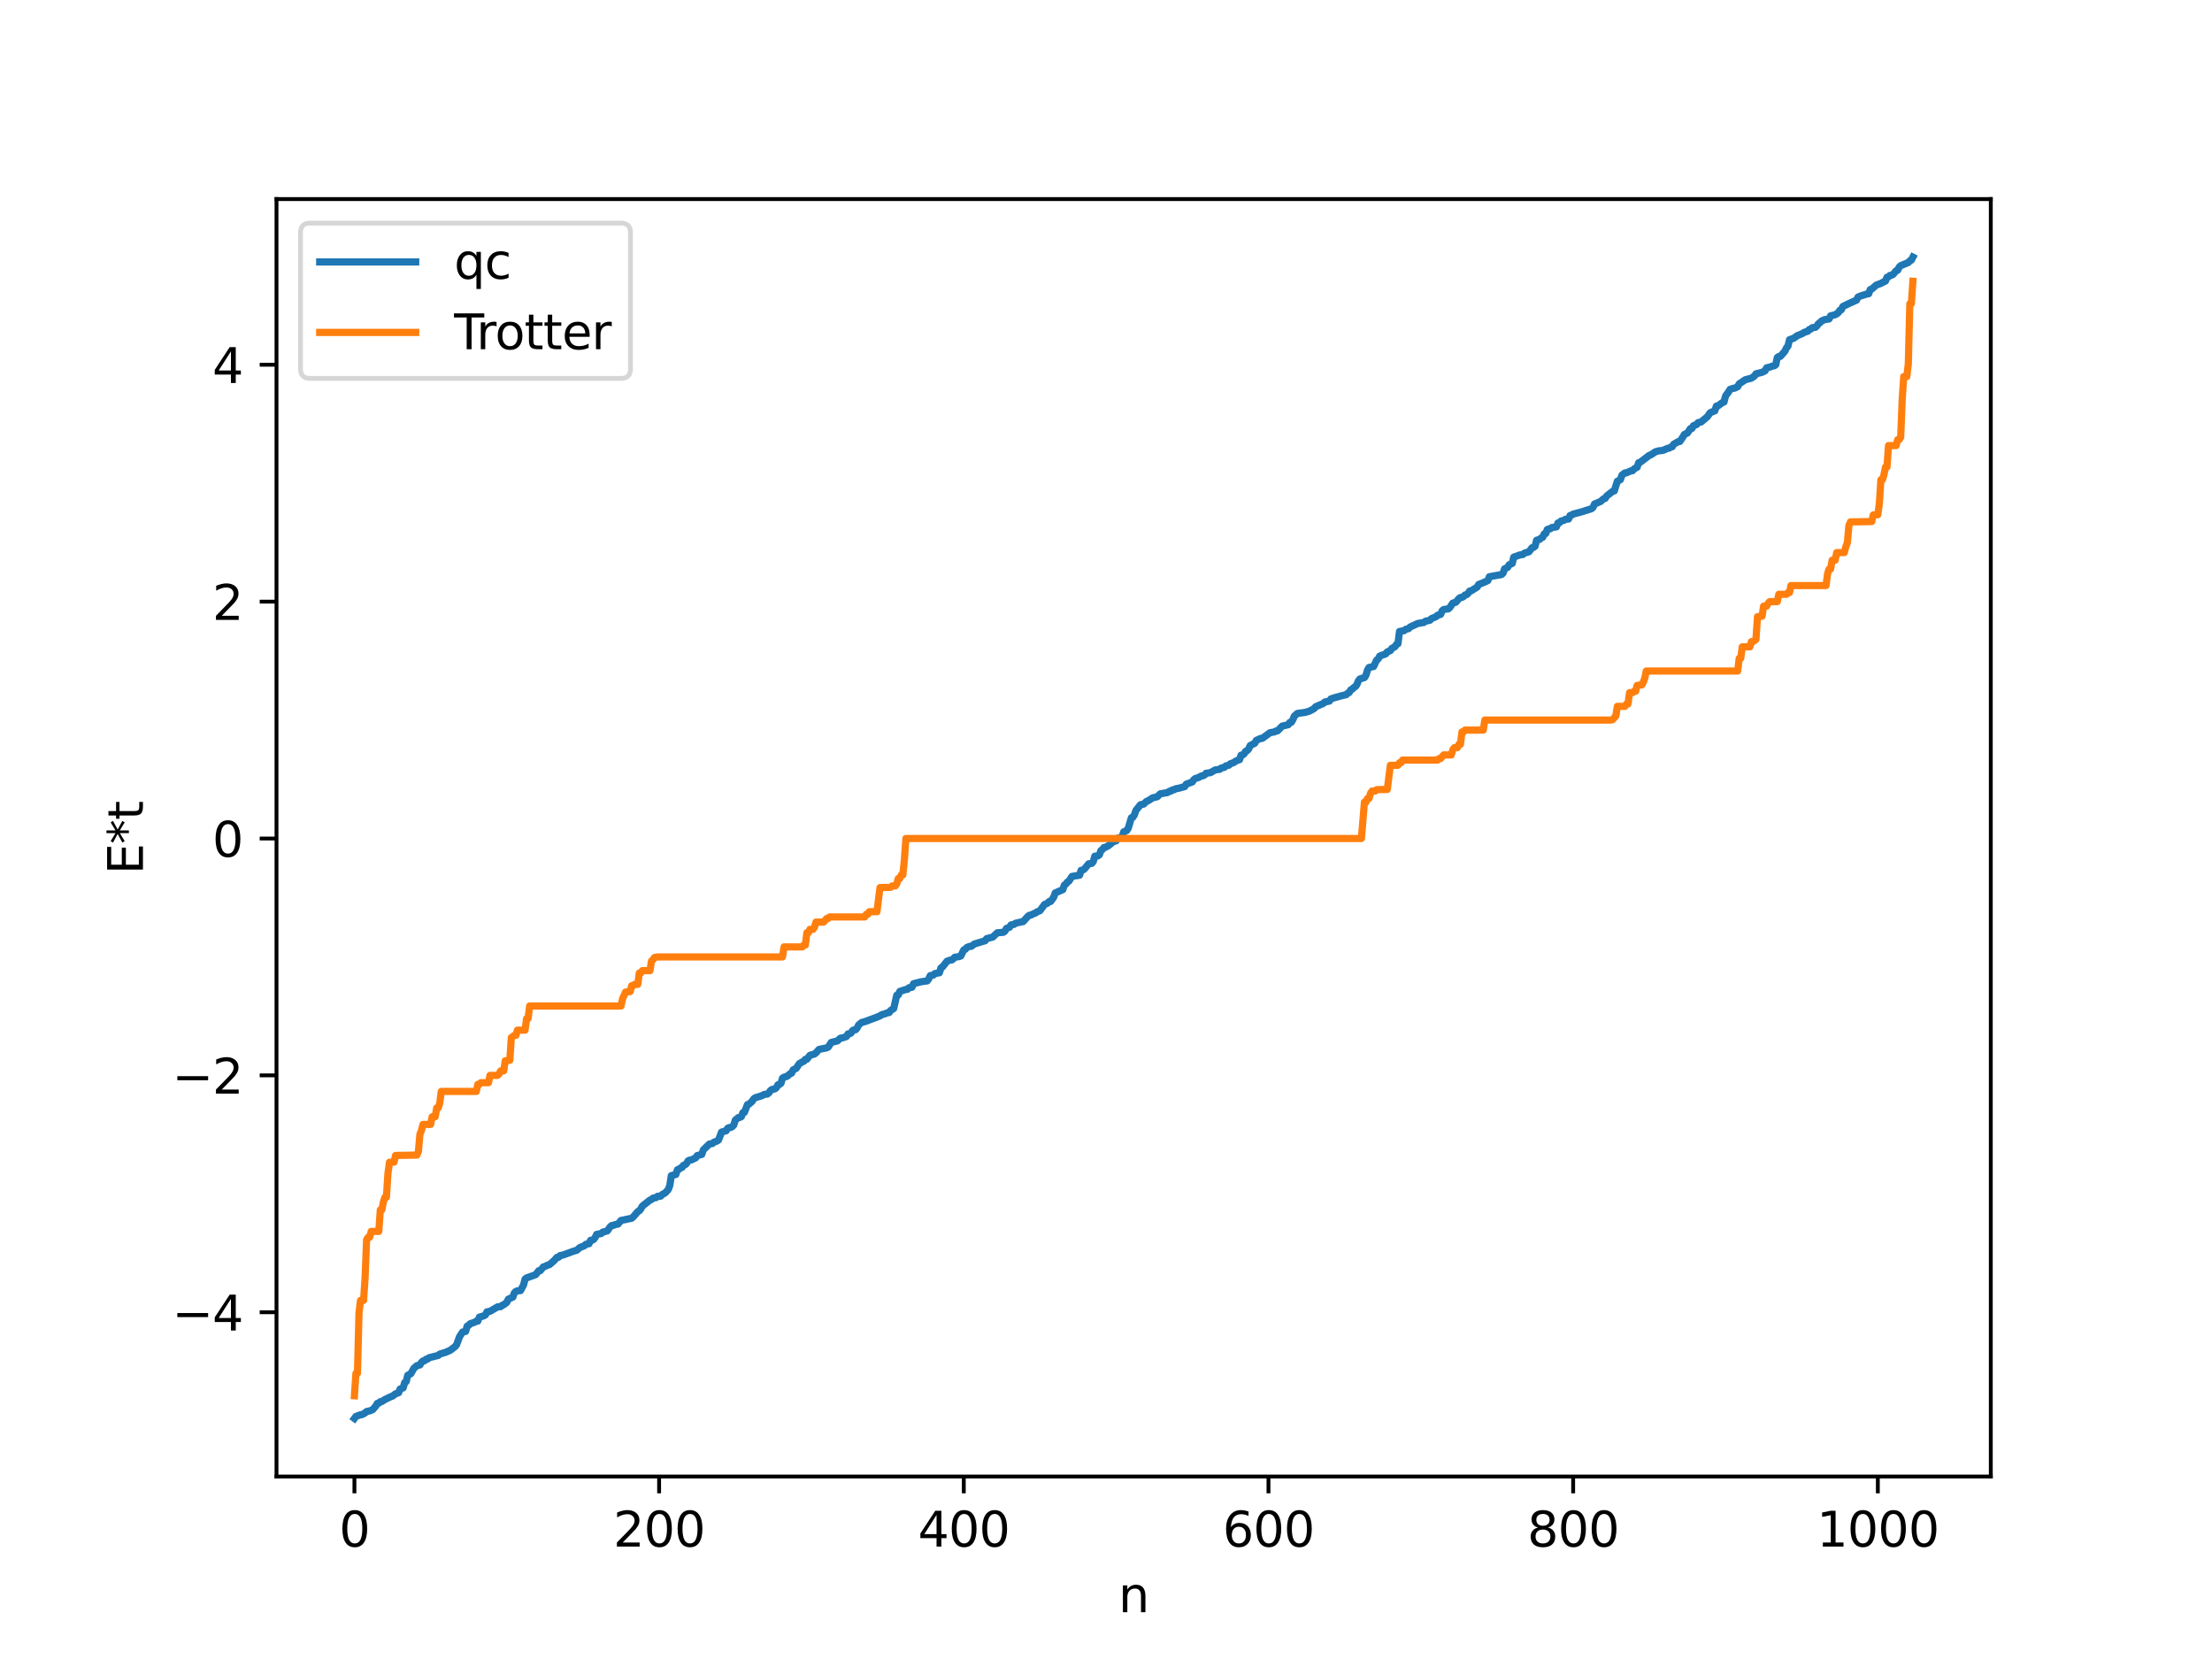 <?xml version="1.0" encoding="utf-8" standalone="no"?>
<!DOCTYPE svg PUBLIC "-//W3C//DTD SVG 1.1//EN"
  "http://www.w3.org/Graphics/SVG/1.1/DTD/svg11.dtd">
<svg xmlns:xlink="http://www.w3.org/1999/xlink" width="460.8pt" height="345.6pt" viewBox="0 0 460.8 345.6" xmlns="http://www.w3.org/2000/svg" version="1.1">
 <defs>
  <style type="text/css">*{stroke-linejoin: round; stroke-linecap: butt}</style>
 </defs>
 <g id="figure_1">
  <g id="patch_1">
   <path d="M 0 345.6 
L 460.8 345.6 
L 460.8 0 
L 0 0 
z
" style="fill: #ffffff"/>
  </g>
  <g id="axes_1">
   <g id="patch_2">
    <path d="M 57.6 307.584 
L 414.72 307.584 
L 414.72 41.472 
L 57.6 41.472 
z
" style="fill: #ffffff"/>
   </g>
   <g id="matplotlib.axis_1">
    <g id="xtick_1">
     <g id="line2d_1">
      <defs>
       <path id="md356010220" d="M 0 0 
L 0 3.5 
" style="stroke: #000000; stroke-width: 0.8"/>
      </defs>
      <g>
       <use xlink:href="#md356010220" x="73.833" y="307.584" style="stroke: #000000; stroke-width: 0.8"/>
      </g>
     </g>
     <g id="text_1">
      <!-- 0 -->
      <g transform="translate(70.651 322.182) scale(0.1 -0.1)">
       <defs>
        <path id="DejaVuSans-30" d="M 2034 4250 
Q 1547 4250 1301 3770 
Q 1056 3291 1056 2328 
Q 1056 1369 1301 889 
Q 1547 409 2034 409 
Q 2525 409 2770 889 
Q 3016 1369 3016 2328 
Q 3016 3291 2770 3770 
Q 2525 4250 2034 4250 
z
M 2034 4750 
Q 2819 4750 3233 4129 
Q 3647 3509 3647 2328 
Q 3647 1150 3233 529 
Q 2819 -91 2034 -91 
Q 1250 -91 836 529 
Q 422 1150 422 2328 
Q 422 3509 836 4129 
Q 1250 4750 2034 4750 
z
" transform="scale(0.016)"/>
       </defs>
       <use xlink:href="#DejaVuSans-30"/>
      </g>
     </g>
    </g>
    <g id="xtick_2">
     <g id="line2d_2">
      <g>
       <use xlink:href="#md356010220" x="137.304" y="307.584" style="stroke: #000000; stroke-width: 0.8"/>
      </g>
     </g>
     <g id="text_2">
      <!-- 200 -->
      <g transform="translate(127.76 322.182) scale(0.1 -0.1)">
       <defs>
        <path id="DejaVuSans-32" d="M 1228 531 
L 3431 531 
L 3431 0 
L 469 0 
L 469 531 
Q 828 903 1448 1529 
Q 2069 2156 2228 2338 
Q 2531 2678 2651 2914 
Q 2772 3150 2772 3378 
Q 2772 3750 2511 3984 
Q 2250 4219 1831 4219 
Q 1534 4219 1204 4116 
Q 875 4013 500 3803 
L 500 4441 
Q 881 4594 1212 4672 
Q 1544 4750 1819 4750 
Q 2544 4750 2975 4387 
Q 3406 4025 3406 3419 
Q 3406 3131 3298 2873 
Q 3191 2616 2906 2266 
Q 2828 2175 2409 1742 
Q 1991 1309 1228 531 
z
" transform="scale(0.016)"/>
       </defs>
       <use xlink:href="#DejaVuSans-32"/>
       <use xlink:href="#DejaVuSans-30" x="63.623"/>
       <use xlink:href="#DejaVuSans-30" x="127.246"/>
      </g>
     </g>
    </g>
    <g id="xtick_3">
     <g id="line2d_3">
      <g>
       <use xlink:href="#md356010220" x="200.775" y="307.584" style="stroke: #000000; stroke-width: 0.8"/>
      </g>
     </g>
     <g id="text_3">
      <!-- 400 -->
      <g transform="translate(191.231 322.182) scale(0.1 -0.1)">
       <defs>
        <path id="DejaVuSans-34" d="M 2419 4116 
L 825 1625 
L 2419 1625 
L 2419 4116 
z
M 2253 4666 
L 3047 4666 
L 3047 1625 
L 3713 1625 
L 3713 1100 
L 3047 1100 
L 3047 0 
L 2419 0 
L 2419 1100 
L 313 1100 
L 313 1709 
L 2253 4666 
z
" transform="scale(0.016)"/>
       </defs>
       <use xlink:href="#DejaVuSans-34"/>
       <use xlink:href="#DejaVuSans-30" x="63.623"/>
       <use xlink:href="#DejaVuSans-30" x="127.246"/>
      </g>
     </g>
    </g>
    <g id="xtick_4">
     <g id="line2d_4">
      <g>
       <use xlink:href="#md356010220" x="264.246" y="307.584" style="stroke: #000000; stroke-width: 0.8"/>
      </g>
     </g>
     <g id="text_4">
      <!-- 600 -->
      <g transform="translate(254.702 322.182) scale(0.1 -0.1)">
       <defs>
        <path id="DejaVuSans-36" d="M 2113 2584 
Q 1688 2584 1439 2293 
Q 1191 2003 1191 1497 
Q 1191 994 1439 701 
Q 1688 409 2113 409 
Q 2538 409 2786 701 
Q 3034 994 3034 1497 
Q 3034 2003 2786 2293 
Q 2538 2584 2113 2584 
z
M 3366 4563 
L 3366 3988 
Q 3128 4100 2886 4159 
Q 2644 4219 2406 4219 
Q 1781 4219 1451 3797 
Q 1122 3375 1075 2522 
Q 1259 2794 1537 2939 
Q 1816 3084 2150 3084 
Q 2853 3084 3261 2657 
Q 3669 2231 3669 1497 
Q 3669 778 3244 343 
Q 2819 -91 2113 -91 
Q 1303 -91 875 529 
Q 447 1150 447 2328 
Q 447 3434 972 4092 
Q 1497 4750 2381 4750 
Q 2619 4750 2861 4703 
Q 3103 4656 3366 4563 
z
" transform="scale(0.016)"/>
       </defs>
       <use xlink:href="#DejaVuSans-36"/>
       <use xlink:href="#DejaVuSans-30" x="63.623"/>
       <use xlink:href="#DejaVuSans-30" x="127.246"/>
      </g>
     </g>
    </g>
    <g id="xtick_5">
     <g id="line2d_5">
      <g>
       <use xlink:href="#md356010220" x="327.717" y="307.584" style="stroke: #000000; stroke-width: 0.8"/>
      </g>
     </g>
     <g id="text_5">
      <!-- 800 -->
      <g transform="translate(318.173 322.182) scale(0.1 -0.1)">
       <defs>
        <path id="DejaVuSans-38" d="M 2034 2216 
Q 1584 2216 1326 1975 
Q 1069 1734 1069 1313 
Q 1069 891 1326 650 
Q 1584 409 2034 409 
Q 2484 409 2743 651 
Q 3003 894 3003 1313 
Q 3003 1734 2745 1975 
Q 2488 2216 2034 2216 
z
M 1403 2484 
Q 997 2584 770 2862 
Q 544 3141 544 3541 
Q 544 4100 942 4425 
Q 1341 4750 2034 4750 
Q 2731 4750 3128 4425 
Q 3525 4100 3525 3541 
Q 3525 3141 3298 2862 
Q 3072 2584 2669 2484 
Q 3125 2378 3379 2068 
Q 3634 1759 3634 1313 
Q 3634 634 3220 271 
Q 2806 -91 2034 -91 
Q 1263 -91 848 271 
Q 434 634 434 1313 
Q 434 1759 690 2068 
Q 947 2378 1403 2484 
z
M 1172 3481 
Q 1172 3119 1398 2916 
Q 1625 2713 2034 2713 
Q 2441 2713 2670 2916 
Q 2900 3119 2900 3481 
Q 2900 3844 2670 4047 
Q 2441 4250 2034 4250 
Q 1625 4250 1398 4047 
Q 1172 3844 1172 3481 
z
" transform="scale(0.016)"/>
       </defs>
       <use xlink:href="#DejaVuSans-38"/>
       <use xlink:href="#DejaVuSans-30" x="63.623"/>
       <use xlink:href="#DejaVuSans-30" x="127.246"/>
      </g>
     </g>
    </g>
    <g id="xtick_6">
     <g id="line2d_6">
      <g>
       <use xlink:href="#md356010220" x="391.188" y="307.584" style="stroke: #000000; stroke-width: 0.8"/>
      </g>
     </g>
     <g id="text_6">
      <!-- 1000 -->
      <g transform="translate(378.463 322.182) scale(0.1 -0.1)">
       <defs>
        <path id="DejaVuSans-31" d="M 794 531 
L 1825 531 
L 1825 4091 
L 703 3866 
L 703 4441 
L 1819 4666 
L 2450 4666 
L 2450 531 
L 3481 531 
L 3481 0 
L 794 0 
L 794 531 
z
" transform="scale(0.016)"/>
       </defs>
       <use xlink:href="#DejaVuSans-31"/>
       <use xlink:href="#DejaVuSans-30" x="63.623"/>
       <use xlink:href="#DejaVuSans-30" x="127.246"/>
       <use xlink:href="#DejaVuSans-30" x="190.869"/>
      </g>
     </g>
    </g>
    <g id="text_7">
     <!-- n -->
     <g transform="translate(232.991 335.861) scale(0.1 -0.1)">
      <defs>
       <path id="DejaVuSans-6e" d="M 3513 2113 
L 3513 0 
L 2938 0 
L 2938 2094 
Q 2938 2591 2744 2837 
Q 2550 3084 2163 3084 
Q 1697 3084 1428 2787 
Q 1159 2491 1159 1978 
L 1159 0 
L 581 0 
L 581 3500 
L 1159 3500 
L 1159 2956 
Q 1366 3272 1645 3428 
Q 1925 3584 2291 3584 
Q 2894 3584 3203 3211 
Q 3513 2838 3513 2113 
z
" transform="scale(0.016)"/>
      </defs>
      <use xlink:href="#DejaVuSans-6e"/>
     </g>
    </g>
   </g>
   <g id="matplotlib.axis_2">
    <g id="ytick_1">
     <g id="line2d_7">
      <defs>
       <path id="m258ca432b4" d="M 0 0 
L -3.5 0 
" style="stroke: #000000; stroke-width: 0.8"/>
      </defs>
      <g>
       <use xlink:href="#m258ca432b4" x="57.6" y="273.364" style="stroke: #000000; stroke-width: 0.8"/>
      </g>
     </g>
     <g id="text_8">
      <!-- −4 -->
      <g transform="translate(35.858 277.163) scale(0.1 -0.1)">
       <defs>
        <path id="DejaVuSans-2212" d="M 678 2272 
L 4684 2272 
L 4684 1741 
L 678 1741 
L 678 2272 
z
" transform="scale(0.016)"/>
       </defs>
       <use xlink:href="#DejaVuSans-2212"/>
       <use xlink:href="#DejaVuSans-34" x="83.789"/>
      </g>
     </g>
    </g>
    <g id="ytick_2">
     <g id="line2d_8">
      <g>
       <use xlink:href="#m258ca432b4" x="57.6" y="224.02" style="stroke: #000000; stroke-width: 0.8"/>
      </g>
     </g>
     <g id="text_9">
      <!-- −2 -->
      <g transform="translate(35.858 227.819) scale(0.1 -0.1)">
       <use xlink:href="#DejaVuSans-2212"/>
       <use xlink:href="#DejaVuSans-32" x="83.789"/>
      </g>
     </g>
    </g>
    <g id="ytick_3">
     <g id="line2d_9">
      <g>
       <use xlink:href="#m258ca432b4" x="57.6" y="174.676" style="stroke: #000000; stroke-width: 0.8"/>
      </g>
     </g>
     <g id="text_10">
      <!-- 0 -->
      <g transform="translate(44.237 178.475) scale(0.1 -0.1)">
       <use xlink:href="#DejaVuSans-30"/>
      </g>
     </g>
    </g>
    <g id="ytick_4">
     <g id="line2d_10">
      <g>
       <use xlink:href="#m258ca432b4" x="57.6" y="125.331" style="stroke: #000000; stroke-width: 0.8"/>
      </g>
     </g>
     <g id="text_11">
      <!-- 2 -->
      <g transform="translate(44.237 129.13) scale(0.1 -0.1)">
       <use xlink:href="#DejaVuSans-32"/>
      </g>
     </g>
    </g>
    <g id="ytick_5">
     <g id="line2d_11">
      <g>
       <use xlink:href="#m258ca432b4" x="57.6" y="75.987" style="stroke: #000000; stroke-width: 0.8"/>
      </g>
     </g>
     <g id="text_12">
      <!-- 4 -->
      <g transform="translate(44.237 79.786) scale(0.1 -0.1)">
       <use xlink:href="#DejaVuSans-34"/>
      </g>
     </g>
    </g>
    <g id="text_13">
     <!-- E*t -->
     <g transform="translate(29.778 182.148) rotate(-90) scale(0.1 -0.1)">
      <defs>
       <path id="DejaVuSans-45" d="M 628 4666 
L 3578 4666 
L 3578 4134 
L 1259 4134 
L 1259 2753 
L 3481 2753 
L 3481 2222 
L 1259 2222 
L 1259 531 
L 3634 531 
L 3634 0 
L 628 0 
L 628 4666 
z
" transform="scale(0.016)"/>
       <path id="DejaVuSans-2a" d="M 3009 3897 
L 1888 3291 
L 3009 2681 
L 2828 2375 
L 1778 3009 
L 1778 1831 
L 1422 1831 
L 1422 3009 
L 372 2375 
L 191 2681 
L 1313 3291 
L 191 3897 
L 372 4206 
L 1422 3572 
L 1422 4750 
L 1778 4750 
L 1778 3572 
L 2828 4206 
L 3009 3897 
z
" transform="scale(0.016)"/>
       <path id="DejaVuSans-74" d="M 1172 4494 
L 1172 3500 
L 2356 3500 
L 2356 3053 
L 1172 3053 
L 1172 1153 
Q 1172 725 1289 603 
Q 1406 481 1766 481 
L 2356 481 
L 2356 0 
L 1766 0 
Q 1100 0 847 248 
Q 594 497 594 1153 
L 594 3053 
L 172 3053 
L 172 3500 
L 594 3500 
L 594 4494 
L 1172 4494 
z
" transform="scale(0.016)"/>
      </defs>
      <use xlink:href="#DejaVuSans-45"/>
      <use xlink:href="#DejaVuSans-2a" x="63.184"/>
      <use xlink:href="#DejaVuSans-74" x="113.184"/>
     </g>
    </g>
   </g>
   <g id="line2d_12">
    <path d="M 73.833 295.488 
L 74.15 295.062 
L 75.102 294.72 
L 75.42 294.688 
L 76.054 294.328 
L 76.372 294.046 
L 77.006 293.917 
L 77.641 293.654 
L 78.276 292.913 
L 78.593 292.356 
L 78.91 292.309 
L 79.228 291.988 
L 79.545 291.962 
L 80.18 291.546 
L 81.449 290.937 
L 81.767 290.841 
L 82.401 290.351 
L 83.036 290.131 
L 83.353 289.353 
L 83.988 289.123 
L 84.305 288.015 
L 84.623 287.792 
L 84.94 286.492 
L 85.575 286.173 
L 86.21 285.054 
L 86.844 284.492 
L 87.479 284.345 
L 87.796 283.815 
L 88.114 283.506 
L 88.431 283.473 
L 88.748 283.155 
L 89.066 283.121 
L 89.383 282.837 
L 91.287 282.366 
L 91.605 282.08 
L 92.874 281.697 
L 93.826 281.269 
L 94.778 280.539 
L 95.096 280.176 
L 95.73 278.461 
L 96.365 277.488 
L 97 277.352 
L 97.317 276.267 
L 97.634 276.089 
L 97.952 275.758 
L 98.904 275.432 
L 99.221 275.219 
L 99.539 275.208 
L 99.856 274.39 
L 100.808 274.106 
L 101.125 273.916 
L 101.443 273.28 
L 102.077 273.172 
L 103.664 272.236 
L 104.299 272.196 
L 104.616 271.911 
L 104.934 271.805 
L 105.568 271.313 
L 105.886 270.647 
L 106.838 270.206 
L 107.155 269.331 
L 107.472 269.026 
L 107.79 268.895 
L 108.424 268.859 
L 109.059 267.698 
L 109.377 266.474 
L 109.694 266.215 
L 111.598 265.532 
L 112.233 264.714 
L 112.55 264.694 
L 113.185 263.92 
L 113.502 263.833 
L 114.137 263.521 
L 114.454 263.454 
L 115.406 262.629 
L 116.041 261.919 
L 116.358 261.914 
L 116.676 261.564 
L 117.31 261.439 
L 118.58 260.973 
L 119.532 260.624 
L 120.167 260.443 
L 120.801 259.877 
L 121.753 259.511 
L 122.071 259.196 
L 122.705 259.09 
L 123.023 258.376 
L 123.34 258.361 
L 123.658 258.204 
L 123.975 257.801 
L 124.292 257.148 
L 125.244 256.963 
L 125.562 256.674 
L 126.514 256.418 
L 127.148 255.524 
L 127.466 255.284 
L 127.783 255.276 
L 128.1 255.116 
L 128.735 254.999 
L 129.37 254.241 
L 131.591 253.779 
L 131.909 253.507 
L 132.861 252.396 
L 133.178 252.224 
L 133.496 251.829 
L 133.813 251.251 
L 135.4 250.004 
L 135.717 249.883 
L 136.034 249.594 
L 136.669 249.488 
L 136.986 249.206 
L 137.621 249.183 
L 137.939 248.846 
L 138.573 248.498 
L 139.208 247.815 
L 139.525 246.989 
L 139.843 244.908 
L 140.795 244.661 
L 141.112 243.684 
L 141.429 243.579 
L 141.747 243.319 
L 142.064 243.213 
L 142.381 242.755 
L 142.699 242.65 
L 143.016 242.393 
L 143.334 241.838 
L 143.651 241.671 
L 143.968 241.657 
L 144.92 241.203 
L 145.238 240.729 
L 146.19 240.486 
L 146.507 239.552 
L 147.777 238.327 
L 148.411 238.216 
L 148.729 237.937 
L 149.363 237.703 
L 149.681 237.481 
L 150.315 235.835 
L 151.267 235.565 
L 151.585 235.041 
L 151.902 234.885 
L 152.22 234.874 
L 152.537 234.699 
L 152.854 234.372 
L 153.172 233.357 
L 153.806 232.816 
L 154.124 232.782 
L 154.441 232.616 
L 154.758 231.789 
L 155.076 231.725 
L 155.71 230.103 
L 156.028 230.015 
L 156.662 229.451 
L 156.98 228.962 
L 157.297 228.691 
L 158.249 228.404 
L 158.884 228.174 
L 159.201 227.988 
L 159.836 227.914 
L 160.153 227.691 
L 160.471 227.22 
L 160.788 226.964 
L 161.423 226.831 
L 161.74 226.575 
L 162.058 225.982 
L 162.375 225.917 
L 162.692 225.654 
L 163.01 224.597 
L 163.327 224.399 
L 163.962 224.219 
L 164.596 223.675 
L 164.914 223.547 
L 165.231 222.867 
L 165.866 222.559 
L 166.5 221.587 
L 167.135 221.21 
L 167.453 221.085 
L 167.77 220.677 
L 168.087 220.66 
L 168.722 219.843 
L 169.357 219.649 
L 169.674 219.57 
L 169.991 219.308 
L 170.626 218.608 
L 172.213 218.285 
L 172.53 218.124 
L 173.165 217.155 
L 174.434 216.842 
L 175.069 216.281 
L 175.704 216.15 
L 176.339 215.92 
L 176.656 215.374 
L 176.973 215.355 
L 177.291 215.198 
L 177.608 214.691 
L 177.925 214.529 
L 178.243 214.507 
L 178.56 214.146 
L 178.877 213.504 
L 179.512 212.992 
L 180.147 212.831 
L 182.368 212.008 
L 183.32 211.631 
L 183.638 211.386 
L 184.272 211.226 
L 184.907 210.964 
L 185.224 210.943 
L 185.542 210.487 
L 186.177 210.095 
L 186.811 207.322 
L 187.129 207.259 
L 187.446 206.53 
L 188.715 206.123 
L 189.033 206.096 
L 189.35 205.766 
L 189.985 205.665 
L 190.302 204.927 
L 191.889 204.522 
L 193.158 204.34 
L 193.476 203.92 
L 193.793 203.245 
L 194.428 203.129 
L 194.745 202.816 
L 195.697 202.644 
L 196.015 201.626 
L 196.332 201.445 
L 197.284 200.24 
L 197.919 200.011 
L 198.236 199.984 
L 198.553 199.782 
L 198.871 199.422 
L 199.823 199.266 
L 200.14 199.154 
L 200.775 197.885 
L 201.092 197.759 
L 201.41 197.378 
L 202.044 197.134 
L 202.362 197.128 
L 202.996 196.644 
L 205.218 195.97 
L 205.535 195.537 
L 206.17 195.366 
L 206.805 195.216 
L 207.757 194.317 
L 209.026 194.212 
L 209.343 193.966 
L 209.661 193.403 
L 210.296 193.173 
L 210.613 192.678 
L 211.248 192.564 
L 211.565 192.318 
L 213.152 191.977 
L 214.104 190.922 
L 214.421 190.672 
L 214.739 190.632 
L 215.373 190.314 
L 215.691 190.214 
L 216.008 189.972 
L 216.643 189.708 
L 217.595 188.417 
L 218.229 188.148 
L 218.547 187.824 
L 218.864 187.792 
L 219.499 186.928 
L 219.816 186.016 
L 221.403 185.328 
L 221.72 184.385 
L 222.038 184.18 
L 222.355 183.742 
L 222.672 183.562 
L 223.307 182.571 
L 224.894 182.321 
L 225.211 181.308 
L 225.529 181.262 
L 225.846 181.081 
L 226.798 179.943 
L 227.433 179.862 
L 227.75 179.473 
L 228.067 178.362 
L 228.702 178.307 
L 229.02 178.071 
L 229.337 177.191 
L 229.654 176.97 
L 229.972 176.554 
L 230.289 176.512 
L 230.924 176.164 
L 231.876 175.357 
L 232.51 175.157 
L 232.828 174.613 
L 233.462 174.476 
L 233.78 174.22 
L 234.097 173.282 
L 234.732 173.013 
L 235.049 172.488 
L 235.684 170.354 
L 236.001 170.248 
L 236.319 169.728 
L 236.636 168.818 
L 237.588 167.64 
L 238.223 167.521 
L 238.858 166.926 
L 239.175 166.811 
L 240.127 166.201 
L 241.079 165.977 
L 241.714 165.363 
L 242.983 165.151 
L 243.3 165.069 
L 243.618 164.829 
L 243.935 164.793 
L 244.253 164.544 
L 244.57 164.529 
L 244.887 164.315 
L 245.522 164.213 
L 246.791 163.868 
L 247.109 163.36 
L 248.378 162.894 
L 248.696 162.423 
L 249.013 162.179 
L 249.648 161.982 
L 250.282 161.642 
L 250.6 161.603 
L 250.917 161.451 
L 251.234 161.093 
L 252.186 160.951 
L 253.139 160.39 
L 254.091 160.262 
L 254.408 159.996 
L 255.043 159.859 
L 255.36 159.557 
L 255.995 159.404 
L 256.312 159.098 
L 256.947 158.884 
L 257.581 158.469 
L 258.216 158.257 
L 258.534 157.32 
L 258.851 157.273 
L 259.168 157.043 
L 259.486 156.511 
L 259.803 156.378 
L 260.12 156.033 
L 260.438 155.313 
L 261.39 154.83 
L 261.707 154.241 
L 262.659 153.81 
L 262.977 153.805 
L 264.563 152.635 
L 265.515 152.464 
L 265.833 152.266 
L 266.15 152.241 
L 267.102 151.259 
L 268.372 150.969 
L 268.689 150.494 
L 269.006 150.466 
L 269.324 149.929 
L 269.641 149.171 
L 270.276 148.625 
L 271.862 148.407 
L 272.815 148.127 
L 273.449 147.777 
L 273.767 147.593 
L 274.084 147.224 
L 275.671 146.541 
L 275.988 146.24 
L 276.94 146.045 
L 277.258 145.591 
L 277.892 145.378 
L 278.527 145.206 
L 279.479 144.934 
L 280.431 144.723 
L 280.748 144.401 
L 281.066 144.258 
L 281.383 143.713 
L 281.7 143.572 
L 282.018 143.226 
L 282.335 143.051 
L 282.653 142.624 
L 282.97 141.843 
L 283.287 141.441 
L 284.239 141.155 
L 284.557 140.644 
L 284.874 139.589 
L 285.191 139.047 
L 286.143 138.846 
L 286.778 137.523 
L 287.096 137.267 
L 287.413 136.678 
L 288.682 136.21 
L 289 135.796 
L 289.634 135.537 
L 289.952 135.072 
L 290.586 134.73 
L 290.904 134.239 
L 291.221 134.091 
L 291.539 131.548 
L 292.491 131.38 
L 292.808 131.114 
L 293.443 130.948 
L 293.76 130.608 
L 295.347 129.883 
L 296.616 129.668 
L 296.934 129.416 
L 297.886 129.206 
L 298.203 128.86 
L 299.155 128.468 
L 299.472 128.162 
L 300.107 127.992 
L 300.424 127.24 
L 300.742 126.981 
L 301.377 126.867 
L 301.694 126.854 
L 302.011 126.571 
L 302.646 125.635 
L 303.281 125.45 
L 303.915 124.707 
L 304.233 124.462 
L 304.55 124.448 
L 304.867 124.293 
L 305.185 123.941 
L 305.502 123.889 
L 305.82 123.621 
L 306.137 123.14 
L 306.454 123.093 
L 307.724 122.294 
L 308.041 121.746 
L 308.676 121.513 
L 309.945 120.955 
L 310.262 120.146 
L 312.801 119.683 
L 313.119 119.387 
L 313.436 118.486 
L 314.071 118.193 
L 314.388 117.651 
L 315.023 117.38 
L 315.34 116.059 
L 316.61 115.606 
L 317.244 115.511 
L 317.562 115.226 
L 318.514 114.937 
L 319.148 114.1 
L 319.466 114.034 
L 319.783 113.792 
L 320.1 112.548 
L 320.735 112.361 
L 321.053 112.062 
L 321.37 111.927 
L 321.687 111.216 
L 322.005 111.149 
L 322.322 110.312 
L 322.639 110.173 
L 322.957 110.158 
L 323.274 109.89 
L 324.226 109.76 
L 324.543 108.945 
L 324.861 108.894 
L 325.178 108.543 
L 325.813 108.401 
L 326.13 108.164 
L 326.765 108.124 
L 327.082 107.384 
L 327.4 107.308 
L 327.717 107.097 
L 329.304 106.68 
L 331.525 105.984 
L 331.843 105.717 
L 332.16 105.003 
L 333.429 104.468 
L 334.064 103.902 
L 334.381 103.838 
L 334.699 103.33 
L 335.968 102.338 
L 336.286 102.269 
L 336.92 100.258 
L 337.555 99.93 
L 337.872 98.99 
L 338.507 98.509 
L 338.824 98.497 
L 339.777 98.075 
L 340.094 98.056 
L 340.411 97.68 
L 341.046 97.331 
L 341.363 96.391 
L 341.681 96.303 
L 343.585 94.85 
L 343.902 94.749 
L 344.854 94.117 
L 345.489 93.93 
L 346.441 93.823 
L 347.393 93.395 
L 347.71 93.356 
L 348.028 93.142 
L 348.345 93.072 
L 348.662 92.542 
L 349.615 91.996 
L 349.932 91.975 
L 350.567 91.048 
L 350.884 90.499 
L 351.519 90.209 
L 352.153 89.273 
L 352.471 89.245 
L 352.788 88.669 
L 353.423 88.447 
L 353.74 88.042 
L 354.375 87.904 
L 355.644 86.836 
L 356.279 85.969 
L 357.231 85.58 
L 357.548 84.604 
L 357.866 84.567 
L 358.818 83.851 
L 359.135 83.76 
L 359.453 82.524 
L 360.087 81.639 
L 360.405 81.116 
L 361.039 80.901 
L 361.357 80.861 
L 361.991 80.55 
L 362.309 79.96 
L 362.943 79.542 
L 363.578 79.108 
L 364.848 78.773 
L 365.482 78.346 
L 365.8 77.873 
L 367.069 77.561 
L 367.704 77.235 
L 368.021 76.624 
L 368.656 76.478 
L 369.291 76.25 
L 369.608 76.203 
L 369.925 75.979 
L 370.243 74.48 
L 370.56 74.261 
L 370.877 74.242 
L 371.829 73.16 
L 372.147 72.469 
L 372.464 72.108 
L 372.781 70.775 
L 373.734 70.422 
L 374.368 69.945 
L 375.32 69.557 
L 375.955 69.193 
L 376.59 69.006 
L 376.907 68.638 
L 377.224 68.551 
L 377.542 68.255 
L 378.177 68.191 
L 378.494 67.905 
L 378.811 67.429 
L 379.129 67.231 
L 379.446 66.881 
L 380.081 66.589 
L 381.033 66.438 
L 381.35 65.794 
L 382.302 65.568 
L 382.937 65.157 
L 383.254 64.653 
L 383.572 64.55 
L 383.889 63.859 
L 385.158 63.232 
L 386.745 62.523 
L 387.062 61.884 
L 387.697 61.616 
L 388.967 61.234 
L 389.284 61.186 
L 389.601 60.327 
L 389.919 60.22 
L 390.871 59.379 
L 391.823 59.039 
L 392.458 58.692 
L 392.775 58.558 
L 393.092 57.764 
L 393.41 57.667 
L 393.727 57.372 
L 394.044 57.329 
L 394.362 57.163 
L 394.996 56.406 
L 395.314 56.299 
L 395.631 55.654 
L 395.948 55.342 
L 397.535 54.688 
L 397.853 54.326 
L 398.17 54.183 
L 398.487 53.568 
L 398.487 53.568 
" clip-path="url(#p85a4584ed1)" style="fill: none; stroke: #1f77b4; stroke-width: 1.5; stroke-linecap: square"/>
   </g>
   <g id="line2d_13">
    <path d="M 73.833 290.76 
L 74.15 286.091 
L 74.467 286.091 
L 74.785 273.51 
L 75.102 270.897 
L 75.737 270.897 
L 76.054 266.189 
L 76.372 258.242 
L 76.689 257.755 
L 77.006 257.755 
L 77.324 256.525 
L 78.91 256.525 
L 79.228 252.042 
L 79.545 252.042 
L 79.862 250.419 
L 80.18 249.416 
L 80.497 249.416 
L 80.815 244.459 
L 81.132 242.125 
L 82.084 242.085 
L 82.401 240.704 
L 86.844 240.626 
L 87.162 239.869 
L 87.479 236.277 
L 87.796 235.483 
L 88.114 234.239 
L 89.7 234.239 
L 90.018 232.65 
L 90.653 232.65 
L 90.97 230.805 
L 91.287 230.805 
L 91.605 229.843 
L 91.922 227.37 
L 99.221 227.37 
L 99.539 225.896 
L 99.856 225.896 
L 100.173 225.547 
L 101.76 225.547 
L 102.077 224.02 
L 103.664 224.02 
L 103.981 223.675 
L 104.299 223.08 
L 104.934 223.08 
L 105.251 220.985 
L 106.203 220.879 
L 106.52 216.152 
L 107.155 215.685 
L 107.472 215.685 
L 107.79 214.596 
L 109.377 214.596 
L 109.694 212.207 
L 110.011 212.207 
L 110.329 209.567 
L 129.37 209.567 
L 129.687 208.067 
L 130.322 206.657 
L 131.274 206.567 
L 131.591 205.34 
L 131.909 205.34 
L 132.226 205.06 
L 132.861 205.06 
L 133.178 202.698 
L 133.496 202.698 
L 133.813 202.203 
L 135.4 202.203 
L 135.717 200.189 
L 136.034 199.917 
L 136.352 199.462 
L 136.986 199.348 
L 163.01 199.348 
L 163.327 197.257 
L 167.135 197.257 
L 167.453 196.875 
L 167.77 196.875 
L 168.087 194.288 
L 168.405 194.288 
L 168.722 193.597 
L 169.357 193.597 
L 169.674 193.152 
L 169.991 192.084 
L 171.578 192.084 
L 172.213 191.332 
L 172.53 191.332 
L 172.848 191.012 
L 180.147 191.012 
L 180.464 190.463 
L 180.781 190.463 
L 181.099 189.924 
L 182.686 189.924 
L 183.32 184.895 
L 185.542 184.85 
L 185.859 184.558 
L 186.494 184.558 
L 186.811 184.117 
L 187.129 183.011 
L 187.446 183.011 
L 187.763 182.262 
L 188.081 182.262 
L 188.398 179.135 
L 188.715 174.676 
L 283.605 174.676 
L 284.239 167.089 
L 284.557 167.089 
L 284.874 166.34 
L 285.191 166.34 
L 285.509 165.234 
L 285.826 164.793 
L 286.461 164.793 
L 286.778 164.501 
L 289 164.456 
L 289.634 159.427 
L 291.221 159.427 
L 291.539 158.888 
L 291.856 158.888 
L 292.173 158.339 
L 299.472 158.339 
L 299.79 158.019 
L 300.107 158.019 
L 300.742 157.267 
L 302.329 157.267 
L 302.646 156.199 
L 302.963 155.754 
L 303.598 155.754 
L 303.915 155.063 
L 304.233 155.063 
L 304.55 152.476 
L 304.867 152.476 
L 305.185 152.094 
L 308.993 152.094 
L 309.31 150.003 
L 335.651 150.003 
L 335.968 149.889 
L 336.603 149.162 
L 336.92 147.148 
L 338.507 147.148 
L 338.824 146.654 
L 339.142 146.654 
L 339.459 144.292 
L 340.094 144.292 
L 340.411 144.011 
L 340.729 144.011 
L 341.046 142.784 
L 341.681 142.694 
L 341.998 142.694 
L 342.315 142.148 
L 342.633 141.284 
L 342.95 139.784 
L 361.991 139.784 
L 362.309 137.144 
L 362.626 137.144 
L 362.943 134.755 
L 364.53 134.755 
L 364.848 133.667 
L 365.165 133.667 
L 365.8 133.199 
L 366.117 128.472 
L 367.069 128.366 
L 367.386 126.271 
L 368.021 126.271 
L 368.339 125.676 
L 368.656 125.331 
L 370.243 125.331 
L 370.56 123.804 
L 372.147 123.804 
L 372.464 123.455 
L 372.781 123.455 
L 373.099 121.981 
L 380.398 121.981 
L 380.715 119.508 
L 381.033 118.547 
L 381.35 118.547 
L 381.667 116.701 
L 382.302 116.701 
L 382.62 115.112 
L 384.206 115.112 
L 384.524 113.868 
L 384.841 113.074 
L 385.158 109.482 
L 385.476 108.725 
L 389.919 108.647 
L 390.236 107.266 
L 391.188 107.226 
L 391.505 104.892 
L 391.823 99.935 
L 392.14 99.935 
L 392.458 98.932 
L 392.775 97.309 
L 393.092 97.309 
L 393.41 92.826 
L 394.996 92.826 
L 395.314 91.596 
L 395.631 91.596 
L 395.948 91.109 
L 396.266 83.162 
L 396.583 78.455 
L 397.218 78.455 
L 397.535 75.841 
L 397.853 63.26 
L 398.17 63.26 
L 398.487 58.591 
L 398.487 58.591 
" clip-path="url(#p85a4584ed1)" style="fill: none; stroke: #ff7f0e; stroke-width: 1.5; stroke-linecap: square"/>
   </g>
   <g id="patch_3">
    <path d="M 57.6 307.584 
L 57.6 41.472 
" style="fill: none; stroke: #000000; stroke-width: 0.8; stroke-linejoin: miter; stroke-linecap: square"/>
   </g>
   <g id="patch_4">
    <path d="M 414.72 307.584 
L 414.72 41.472 
" style="fill: none; stroke: #000000; stroke-width: 0.8; stroke-linejoin: miter; stroke-linecap: square"/>
   </g>
   <g id="patch_5">
    <path d="M 57.6 307.584 
L 414.72 307.584 
" style="fill: none; stroke: #000000; stroke-width: 0.8; stroke-linejoin: miter; stroke-linecap: square"/>
   </g>
   <g id="patch_6">
    <path d="M 57.6 41.472 
L 414.72 41.472 
" style="fill: none; stroke: #000000; stroke-width: 0.8; stroke-linejoin: miter; stroke-linecap: square"/>
   </g>
   <g id="legend_1">
    <g id="patch_7">
     <path d="M 64.6 78.828 
L 129.342 78.828 
Q 131.342 78.828 131.342 76.828 
L 131.342 48.472 
Q 131.342 46.472 129.342 46.472 
L 64.6 46.472 
Q 62.6 46.472 62.6 48.472 
L 62.6 76.828 
Q 62.6 78.828 64.6 78.828 
z
" style="fill: #ffffff; opacity: 0.8; stroke: #cccccc; stroke-linejoin: miter"/>
    </g>
    <g id="line2d_14">
     <path d="M 66.6 54.57 
L 76.6 54.57 
L 86.6 54.57 
" style="fill: none; stroke: #1f77b4; stroke-width: 1.5; stroke-linecap: square"/>
    </g>
    <g id="text_14">
     <!-- qc -->
     <g transform="translate(94.6 58.07) scale(0.1 -0.1)">
      <defs>
       <path id="DejaVuSans-71" d="M 947 1747 
Q 947 1113 1208 752 
Q 1469 391 1925 391 
Q 2381 391 2643 752 
Q 2906 1113 2906 1747 
Q 2906 2381 2643 2742 
Q 2381 3103 1925 3103 
Q 1469 3103 1208 2742 
Q 947 2381 947 1747 
z
M 2906 525 
Q 2725 213 2448 61 
Q 2172 -91 1784 -91 
Q 1150 -91 751 415 
Q 353 922 353 1747 
Q 353 2572 751 3078 
Q 1150 3584 1784 3584 
Q 2172 3584 2448 3432 
Q 2725 3281 2906 2969 
L 2906 3500 
L 3481 3500 
L 3481 -1331 
L 2906 -1331 
L 2906 525 
z
" transform="scale(0.016)"/>
       <path id="DejaVuSans-63" d="M 3122 3366 
L 3122 2828 
Q 2878 2963 2633 3030 
Q 2388 3097 2138 3097 
Q 1578 3097 1268 2742 
Q 959 2388 959 1747 
Q 959 1106 1268 751 
Q 1578 397 2138 397 
Q 2388 397 2633 464 
Q 2878 531 3122 666 
L 3122 134 
Q 2881 22 2623 -34 
Q 2366 -91 2075 -91 
Q 1284 -91 818 406 
Q 353 903 353 1747 
Q 353 2603 823 3093 
Q 1294 3584 2113 3584 
Q 2378 3584 2631 3529 
Q 2884 3475 3122 3366 
z
" transform="scale(0.016)"/>
      </defs>
      <use xlink:href="#DejaVuSans-71"/>
      <use xlink:href="#DejaVuSans-63" x="63.477"/>
     </g>
    </g>
    <g id="line2d_15">
     <path d="M 66.6 69.249 
L 76.6 69.249 
L 86.6 69.249 
" style="fill: none; stroke: #ff7f0e; stroke-width: 1.5; stroke-linecap: square"/>
    </g>
    <g id="text_15">
     <!-- Trotter -->
     <g transform="translate(94.6 72.749) scale(0.1 -0.1)">
      <defs>
       <path id="DejaVuSans-54" d="M -19 4666 
L 3928 4666 
L 3928 4134 
L 2272 4134 
L 2272 0 
L 1638 0 
L 1638 4134 
L -19 4134 
L -19 4666 
z
" transform="scale(0.016)"/>
       <path id="DejaVuSans-72" d="M 2631 2963 
Q 2534 3019 2420 3045 
Q 2306 3072 2169 3072 
Q 1681 3072 1420 2755 
Q 1159 2438 1159 1844 
L 1159 0 
L 581 0 
L 581 3500 
L 1159 3500 
L 1159 2956 
Q 1341 3275 1631 3429 
Q 1922 3584 2338 3584 
Q 2397 3584 2469 3576 
Q 2541 3569 2628 3553 
L 2631 2963 
z
" transform="scale(0.016)"/>
       <path id="DejaVuSans-6f" d="M 1959 3097 
Q 1497 3097 1228 2736 
Q 959 2375 959 1747 
Q 959 1119 1226 758 
Q 1494 397 1959 397 
Q 2419 397 2687 759 
Q 2956 1122 2956 1747 
Q 2956 2369 2687 2733 
Q 2419 3097 1959 3097 
z
M 1959 3584 
Q 2709 3584 3137 3096 
Q 3566 2609 3566 1747 
Q 3566 888 3137 398 
Q 2709 -91 1959 -91 
Q 1206 -91 779 398 
Q 353 888 353 1747 
Q 353 2609 779 3096 
Q 1206 3584 1959 3584 
z
" transform="scale(0.016)"/>
       <path id="DejaVuSans-65" d="M 3597 1894 
L 3597 1613 
L 953 1613 
Q 991 1019 1311 708 
Q 1631 397 2203 397 
Q 2534 397 2845 478 
Q 3156 559 3463 722 
L 3463 178 
Q 3153 47 2828 -22 
Q 2503 -91 2169 -91 
Q 1331 -91 842 396 
Q 353 884 353 1716 
Q 353 2575 817 3079 
Q 1281 3584 2069 3584 
Q 2775 3584 3186 3129 
Q 3597 2675 3597 1894 
z
M 3022 2063 
Q 3016 2534 2758 2815 
Q 2500 3097 2075 3097 
Q 1594 3097 1305 2825 
Q 1016 2553 972 2059 
L 3022 2063 
z
" transform="scale(0.016)"/>
      </defs>
      <use xlink:href="#DejaVuSans-54"/>
      <use xlink:href="#DejaVuSans-72" x="46.334"/>
      <use xlink:href="#DejaVuSans-6f" x="85.197"/>
      <use xlink:href="#DejaVuSans-74" x="146.379"/>
      <use xlink:href="#DejaVuSans-74" x="185.588"/>
      <use xlink:href="#DejaVuSans-65" x="224.797"/>
      <use xlink:href="#DejaVuSans-72" x="286.32"/>
     </g>
    </g>
   </g>
  </g>
 </g>
 <defs>
  <clipPath id="p85a4584ed1">
   <rect x="57.6" y="41.472" width="357.12" height="266.112"/>
  </clipPath>
 </defs>
</svg>
